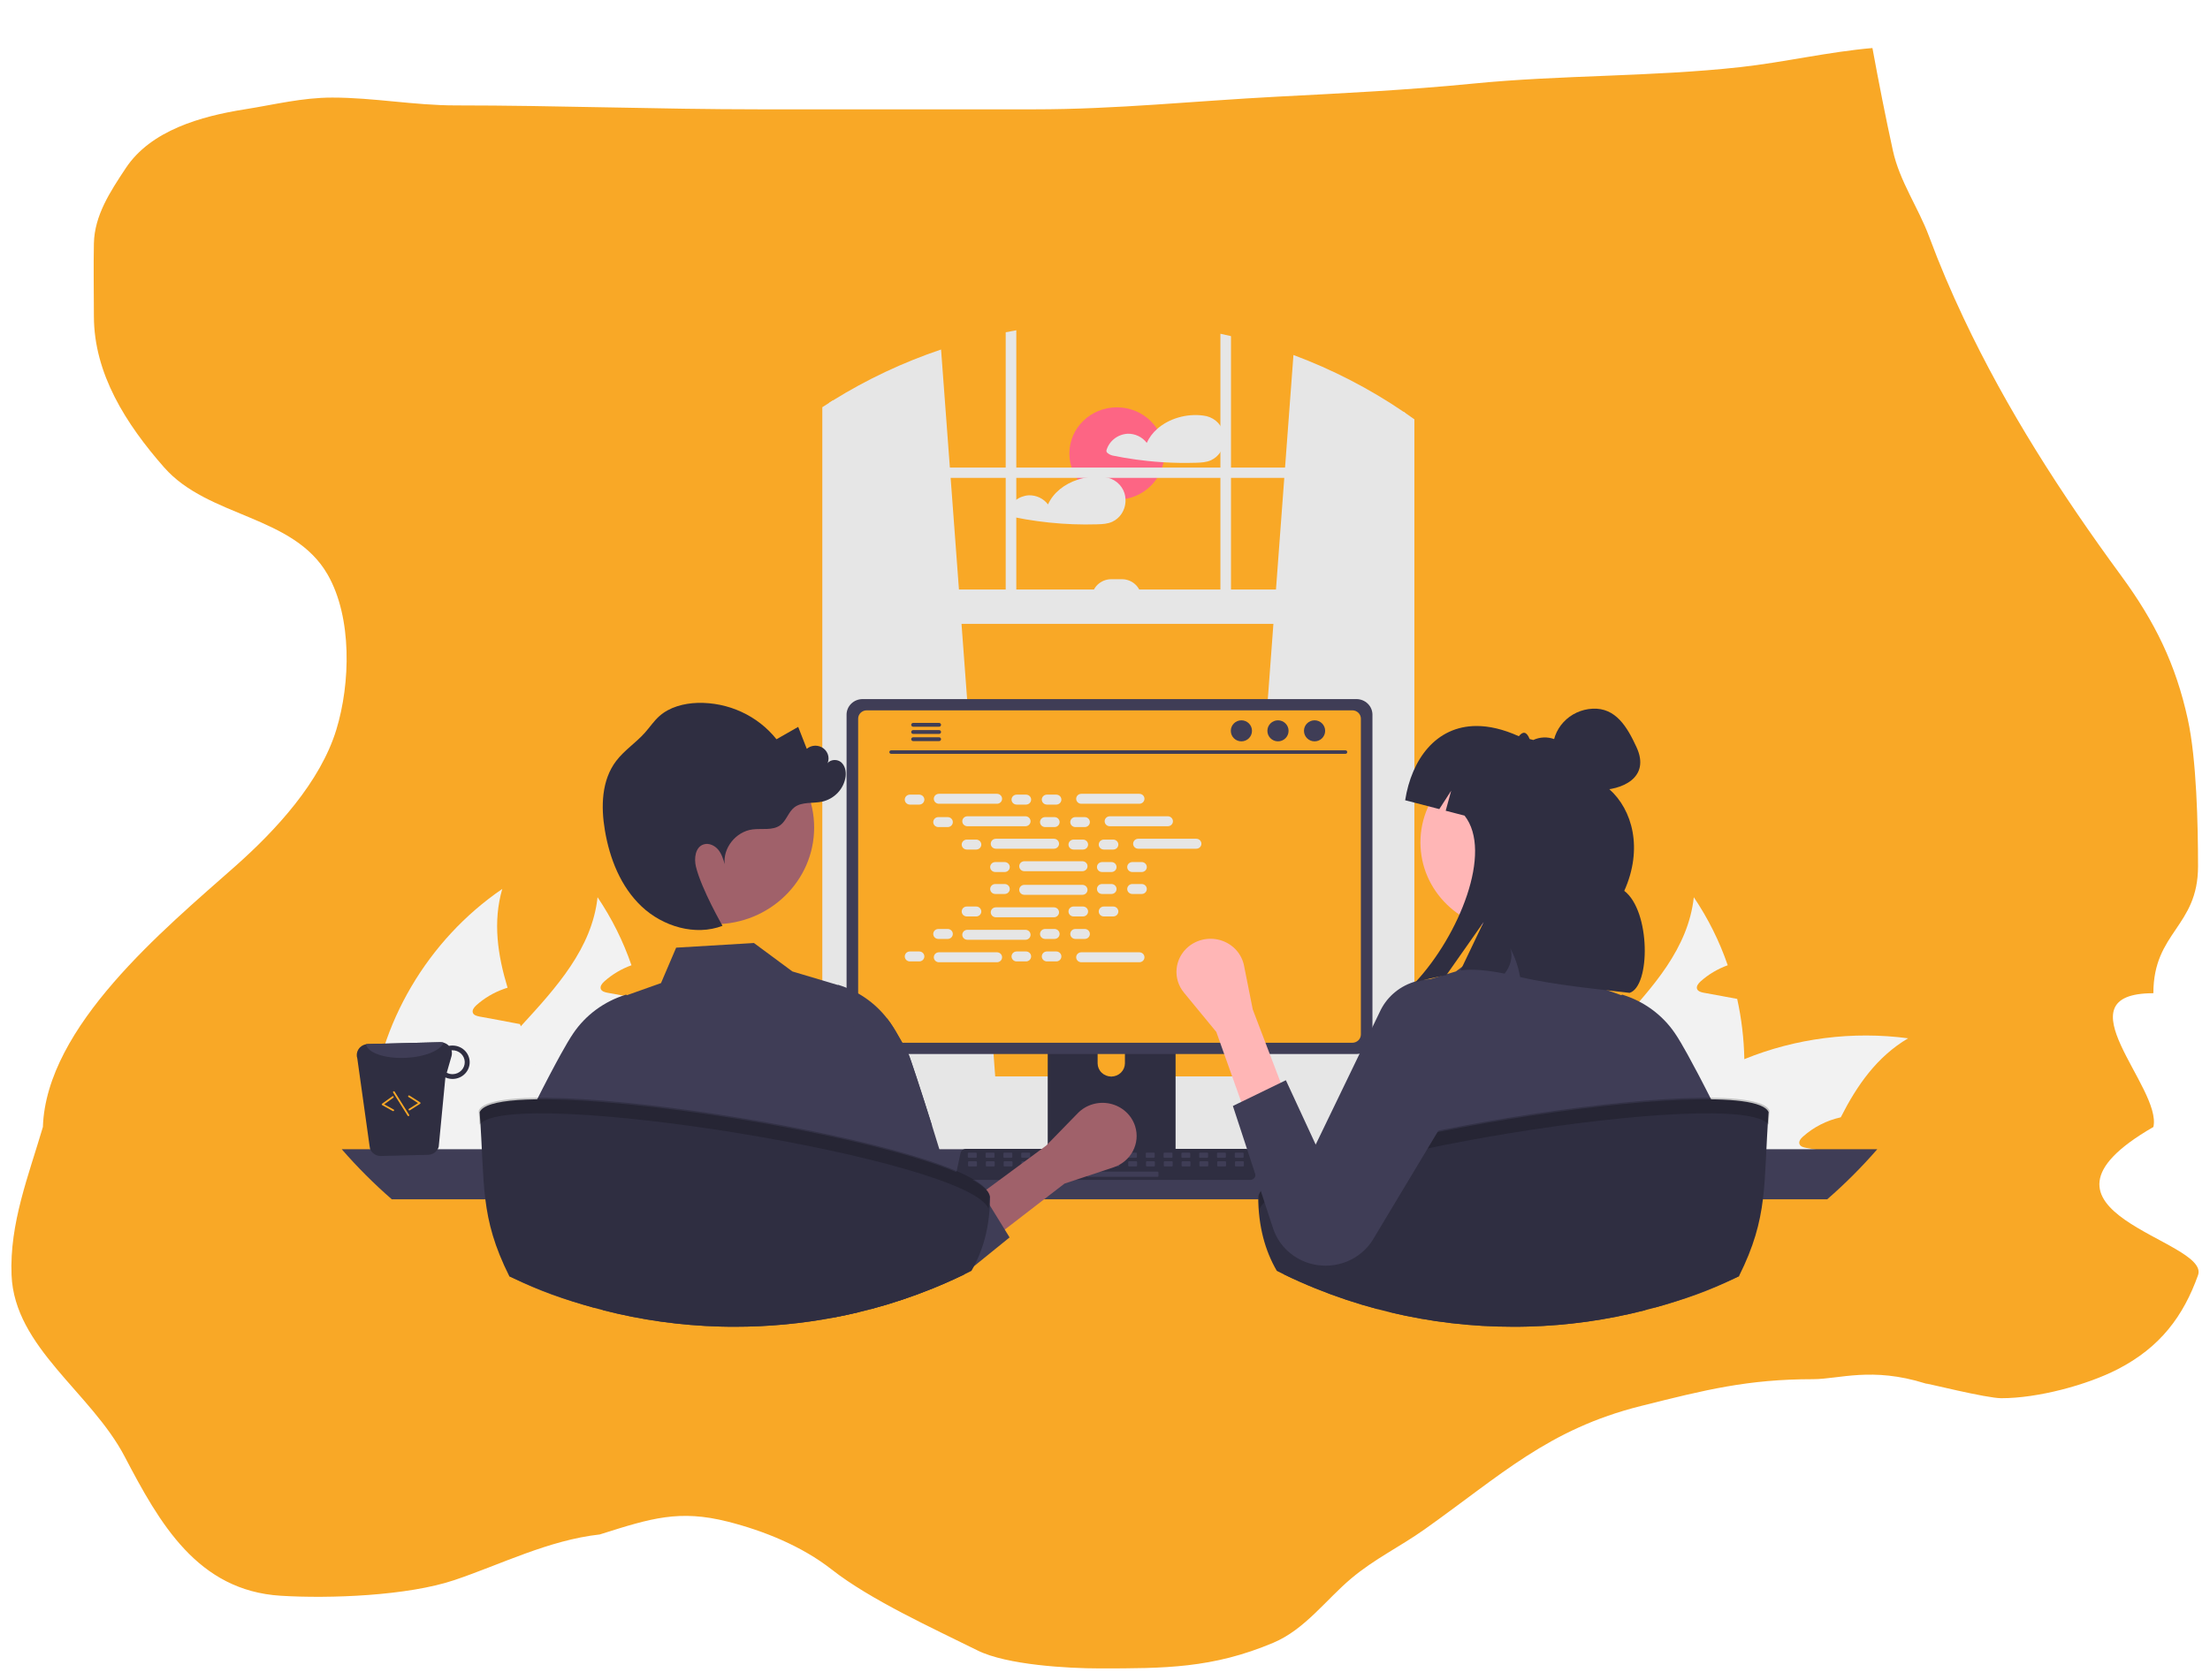 <svg viewBox="0 0 776 590" fill="none" xmlns="http://www.w3.org/2000/svg">
<g filter="url(#filter0_d_37_2)">
<path d="M657.468 12.872C659.688 24.923 662.04 36.952 664.663 48.924C667.03 59.73 673.576 68.864 677.385 79.119C681.078 89.063 684.98 98.201 689.547 107.862C704.618 139.745 723.631 169.357 744.755 198.141C756.742 214.475 763.984 229.357 768.198 248.594C771.307 262.785 771.799 285.826 771.799 300.27C771.799 321.59 756.118 323.307 756.118 344.851C722.615 344.851 759.292 378.108 756.118 391.837C704.034 421.862 776.278 431.356 771.799 443.881C766.678 458.2 758.57 469.207 743.597 476.91C732.746 482.492 715.508 487.097 702.749 487.097C697.439 487.097 676.08 481.703 676.052 481.906C676.566 482.068 677.086 482.237 677.611 482.414C676.525 482.094 676.047 481.937 676.052 481.906C657.171 475.975 645.743 480.413 636.608 480.413C613.71 480.413 598.759 484.164 576.527 489.743L576.103 489.849C543.626 497.998 527.072 514.116 500.159 533.193C491.512 539.322 482.712 543.467 474.475 550.392C465.587 557.865 458.188 568.315 447.093 572.992C425.744 581.991 408.955 582 386.088 582C375.068 582 353.536 580.802 343.256 575.695C327.588 567.911 305.616 557.918 292.033 547.258C281.585 539.059 268.196 533.652 255.577 530.456C238.508 526.132 228.571 529.272 211.164 534.771L210.596 534.951C192.572 536.961 175.933 545.464 159.57 550.973C143.108 556.515 115.767 557.545 98.565 556.478C69.327 554.664 56.022 530.991 43.772 507.584C31.985 485.062 5.099 469.258 4.057 443.881C3.311 425.703 10.057 408.851 15.058 391.837C16.253 356.432 57.548 322.443 82.578 300.27C96.954 287.533 112.473 270.689 118.103 252.263C123.04 236.103 123.708 212.94 115.062 197.835C103.043 176.837 73.188 177.89 57.614 160.149C44.207 144.877 32.97 127.226 32.97 107.021C32.97 98.516 32.792 89.992 32.97 81.489C33.176 71.651 38.715 63.283 44.064 55.202L44.172 55.039C52.941 41.79 70.615 36.818 85.938 34.4C96.368 32.753 106.053 30.272 116.662 30.272C131.248 30.272 145.411 33.023 160.029 33.023C195.617 33.023 231.157 34.4 266.765 34.4H363.259C391.97 34.4 419.684 31.451 448.231 29.966C471.191 28.771 494.199 27.641 517.041 25.379C548.394 22.274 579.763 23.028 611.135 19.57C626.279 17.9 642.032 14.201 657.468 12.872Z" fill="#F9A826"/>
</g>
<g clip-path="url(#clip0_37_2)">
<path d="M392.172 175.5C401.387 175.5 408.857 168.24 408.857 159.284C408.857 150.327 401.387 143.067 392.172 143.067C382.957 143.067 375.487 150.327 375.487 159.284C375.487 168.24 382.957 175.5 392.172 175.5Z" fill="#FD6584"/>
<path d="M429.514 151.605C429.044 150.105 428.132 148.772 426.892 147.77C425.652 146.767 424.137 146.139 422.534 145.962C422.497 145.959 422.459 145.959 422.422 145.962C422.377 145.949 422.331 145.939 422.285 145.932C416.698 145.228 410.487 146.94 406.306 150.669C404.754 152.032 403.513 153.695 402.663 155.553C401.888 154.524 400.867 153.694 399.688 153.135C398.508 152.576 397.207 152.305 395.896 152.346C394.204 152.454 392.589 153.067 391.269 154.101C389.95 155.135 388.99 156.539 388.522 158.122C388.47 158.315 388.485 158.519 388.562 158.704C388.64 158.889 388.777 159.045 388.953 159.148C389.456 159.566 390.053 159.861 390.696 160.01C392.077 160.296 393.471 160.557 394.864 160.794C397.589 161.256 400.328 161.63 403.082 161.918C404.9 162.106 406.723 162.256 408.549 162.367C412.324 162.598 416.117 162.652 419.897 162.537C421.772 162.476 423.572 162.416 425.284 161.614C426.532 161.018 427.598 160.115 428.377 158.996C429.111 157.92 429.593 156.7 429.789 155.423C429.986 154.146 429.892 152.843 429.514 151.605Z" fill="#E6E6E6"/>
<path d="M395.189 175.231C395.158 174.551 395.04 173.878 394.84 173.226C394.367 171.727 393.454 170.394 392.213 169.392C390.972 168.39 389.457 167.761 387.853 167.584C387.818 167.581 387.782 167.581 387.747 167.584C387.7 167.571 387.652 167.561 387.603 167.554C384.511 167.186 381.374 167.499 378.424 168.471C373.887 169.947 369.907 172.923 367.988 177.174C367.212 176.145 366.19 175.315 365.01 174.756C363.829 174.197 362.527 173.926 361.214 173.967C359.523 174.076 357.908 174.689 356.588 175.723C355.269 176.756 354.309 178.16 353.841 179.743C353.792 179.937 353.808 180.14 353.885 180.325C353.963 180.509 354.098 180.665 354.272 180.77C354.775 181.186 355.373 181.482 356.015 181.632C357.403 181.918 358.79 182.179 360.19 182.416C362.914 182.877 365.651 183.252 368.401 183.539C373.987 184.122 379.607 184.329 385.223 184.159C387.091 184.098 388.897 184.037 390.609 183.236C391.855 182.639 392.919 181.737 393.696 180.618C394.791 179.031 395.316 177.137 395.189 175.231Z" fill="#E6E6E6"/>
<path d="M612.493 372.006C612.733 383.063 611.163 394.087 607.842 404.665C607.726 405.049 607.587 405.433 607.447 405.818H538.988C539.966 401.134 541.52 396.581 543.615 392.257C549.312 380.504 558.614 370.446 567.799 360.457C580.449 346.692 592.797 333.041 594.751 315.141C599.765 322.57 603.767 330.601 606.657 339.03C603.119 340.304 599.872 342.239 597.099 344.726C596.332 345.427 595.518 346.444 595.913 347.416C596.285 348.229 597.308 348.5 598.215 348.681C600.401 349.088 602.587 349.495 604.773 349.879C606.494 350.218 608.238 350.535 609.982 350.851C611.515 357.808 612.356 364.892 612.493 372.006Z" fill="#F2F2F2"/>
<path d="M670 364.683C659.024 371.17 652.048 381.205 646.351 392.437C641.393 393.536 636.816 395.873 633.073 399.218C632.282 399.919 631.468 400.936 631.887 401.907C632.236 402.721 633.282 402.992 634.189 403.173C636.352 403.58 638.561 403.987 640.723 404.371C640.514 404.846 640.305 405.343 640.096 405.818H567.543C570.837 401.5 574.484 397.449 578.45 393.703C579.31 392.867 580.194 392.076 581.1 391.262C590.349 383.139 600.969 376.624 612.493 372.006C630.649 364.629 650.502 362.101 670 364.683Z" fill="#F2F2F2"/>
<path d="M579.635 405.818H515.036C514.683 400.79 514.714 395.743 515.129 390.72C517.71 359.688 535.081 330.126 561.288 312.225C557.94 323.82 559.66 335.346 563.148 346.918C562.66 347.077 562.172 347.212 561.73 347.393C558.192 348.667 554.945 350.602 552.173 353.088C551.405 353.789 550.591 354.806 550.987 355.778C551.335 356.592 552.382 356.863 553.289 357.044C555.475 357.451 557.661 357.857 559.823 358.242C561.567 358.581 563.311 358.897 565.055 359.236C565.869 359.372 566.683 359.53 567.497 359.688C567.613 359.959 567.683 360.208 567.799 360.457C571.892 371.418 576.357 382.47 578.449 393.703C578.967 396.522 579.325 399.367 579.519 402.224C579.589 403.422 579.635 404.62 579.635 405.818Z" fill="#F2F2F2"/>
<path d="M227.563 372.006C227.803 383.063 226.233 394.087 222.912 404.665C222.796 405.049 222.657 405.433 222.517 405.818H154.058C155.036 401.134 156.59 396.581 158.685 392.257C164.382 380.504 173.684 370.446 182.869 360.457C195.519 346.692 207.867 333.041 209.821 315.141C214.835 322.57 218.837 330.601 221.727 339.03C218.189 340.304 214.942 342.239 212.169 344.726C211.402 345.427 210.588 346.444 210.983 347.416C211.355 348.229 212.378 348.5 213.285 348.681C215.471 349.088 217.657 349.495 219.843 349.879C221.564 350.218 223.308 350.535 225.052 350.851C226.585 357.808 227.426 364.892 227.563 372.006Z" fill="#F2F2F2"/>
<path d="M285.07 364.683C274.094 371.17 267.118 381.205 261.421 392.437C256.463 393.536 251.886 395.873 248.143 399.218C247.352 399.919 246.538 400.936 246.957 401.907C247.306 402.721 248.352 402.992 249.259 403.173C251.422 403.58 253.631 403.987 255.793 404.371C255.584 404.846 255.375 405.343 255.166 405.818H182.614C185.907 401.5 189.554 397.449 193.52 393.703C194.38 392.867 195.264 392.076 196.171 391.262C205.419 383.139 216.039 376.624 227.563 372.006C245.719 364.629 265.572 362.101 285.07 364.683Z" fill="#F2F2F2"/>
<path d="M194.706 405.818H130.106C129.753 400.79 129.785 395.743 130.199 390.72C132.78 359.688 150.151 330.126 176.358 312.225C173.01 323.82 174.73 335.346 178.218 346.918C177.73 347.077 177.242 347.212 176.8 347.393C173.262 348.667 170.015 350.602 167.243 353.088C166.475 353.789 165.661 354.806 166.057 355.778C166.405 356.592 167.452 356.863 168.359 357.044C170.545 357.451 172.731 357.857 174.893 358.242C176.637 358.581 178.381 358.897 180.125 359.236C180.939 359.372 181.753 359.53 182.567 359.688C182.683 359.959 182.753 360.208 182.869 360.457C186.962 371.418 191.427 382.47 193.52 393.703C194.038 396.522 194.395 399.367 194.589 402.224C194.659 403.422 194.706 404.62 194.706 405.818Z" fill="#F2F2F2"/>
<path d="M435.199 379.457L492.92 384.437L493.538 384.492V145.11C493.332 144.971 493.126 144.831 492.92 144.691C480.89 136.513 467.877 129.795 454.17 124.685L451.221 164.224L450.952 167.844L448.034 207.054L447.134 219.116L435.305 378.06L435.199 379.457Z" fill="#E6E6E6"/>
<path d="M292.456 140.652C292.044 140.907 291.631 141.163 291.219 141.43V384.492L292.456 384.383L349.552 379.457L349.446 378.06L337.617 219.116L336.717 207.054L333.798 167.844L333.53 164.224L330.437 122.76C317.097 127.254 304.349 133.259 292.456 140.652Z" fill="#E6E6E6"/>
<path d="M291.219 141.43C290.388 141.952 289.557 142.487 288.738 143.027V387.808C288.738 393.924 292.469 399.05 297.455 400.356C298.27 400.571 299.111 400.679 299.955 400.678H485.421C486.263 400.679 487.102 400.571 487.914 400.356C489.768 399.856 491.448 398.878 492.776 397.526C495.309 394.895 496.693 391.411 496.638 387.808V147.285C495.613 146.55 494.582 145.821 493.538 145.11C493.332 144.971 493.126 144.831 492.92 144.691V387.808C492.921 388.596 492.825 389.381 492.632 390.146C491.751 393.76 488.845 396.408 485.421 396.408H299.955C295.818 396.408 292.456 392.552 292.456 387.808V140.652C292.044 140.907 291.631 141.163 291.219 141.43Z" fill="#E6E6E6"/>
<path d="M494.778 164.226H290.595V167.845H494.778V164.226Z" fill="#E6E6E6"/>
<path d="M432.243 118.059C431.006 117.761 429.769 117.482 428.519 117.221V215.496H432.243V118.059Z" fill="#E6E6E6"/>
<path d="M356.857 116C355.613 116.225 354.37 116.456 353.133 116.705V215.496H356.857V116Z" fill="#E6E6E6"/>
<path d="M250.564 394.343C250.563 396.42 250.972 398.478 251.77 400.405C252.076 401.152 252.442 401.875 252.863 402.567C253.408 403.469 254.04 404.32 254.75 405.106C256.32 406.844 258.254 408.237 260.422 409.191C262.59 410.146 264.943 410.639 267.323 410.639H511.847C516.292 410.639 520.555 408.922 523.698 405.868C526.841 402.813 528.607 398.67 528.607 394.349C528.607 390.029 526.841 385.886 523.698 382.831C520.555 379.776 516.292 378.06 511.847 378.06H267.323C262.881 378.064 258.621 379.781 255.479 382.834C252.338 385.886 250.57 390.025 250.564 394.343Z" fill="#E6E6E6"/>
<path d="M290.596 219.118L493.537 219.118V207.053L290.596 207.053V219.118Z" fill="#E6E6E6"/>
<path d="M400.755 210.07H383.378C383.378 208.31 384.097 206.622 385.377 205.378C386.658 204.133 388.394 203.434 390.205 203.434H393.928C394.825 203.434 395.713 203.606 396.541 203.939C397.369 204.273 398.122 204.762 398.756 205.378C399.389 205.994 399.892 206.725 400.235 207.53C400.578 208.335 400.755 209.198 400.755 210.07H400.755Z" fill="#E6E6E6"/>
<path d="M120 403.648C125.429 409.9 131.3 415.775 137.572 421.231H641.593C647.864 415.775 653.736 409.9 659.164 403.648H120Z" fill="#3F3D56"/>
<path d="M367.886 344.85V407.14H412.784V344.85C412.785 344.402 412.638 343.966 412.365 343.605C412.091 343.244 411.706 342.978 411.266 342.846C411.058 342.779 410.841 342.746 410.622 342.749H370.055C369.77 342.748 369.488 342.802 369.226 342.907C368.963 343.013 368.724 343.167 368.522 343.363C368.321 343.558 368.161 343.79 368.052 344.045C367.943 344.3 367.886 344.574 367.886 344.85ZM385.408 366.253C385.42 365.025 385.93 363.852 386.828 362.987C387.725 362.123 388.938 361.639 390.201 361.639C391.464 361.639 392.677 362.123 393.574 362.987C394.472 363.852 394.982 365.025 394.994 366.253V373.481C394.987 374.712 394.479 375.891 393.581 376.759C392.683 377.628 391.468 378.115 390.201 378.115C388.934 378.115 387.719 377.628 386.82 376.759C385.922 375.891 385.414 374.712 385.408 373.481V366.253Z" fill="#2F2E41"/>
<path d="M367.749 405.148V411.155C367.75 411.466 367.877 411.764 368.103 411.985C368.329 412.205 368.635 412.33 368.955 412.333H411.716C412.036 412.332 412.343 412.207 412.569 411.986C412.795 411.765 412.922 411.466 412.922 411.155V405.148H367.749Z" fill="#3F3D56"/>
<path d="M297.255 251.002V364.735C297.256 366.184 297.849 367.574 298.904 368.599C299.958 369.624 301.388 370.2 302.879 370.201H476.285C477.776 370.2 479.206 369.624 480.26 368.599C481.315 367.574 481.908 366.184 481.909 364.735V251.002C481.905 249.554 481.312 248.166 480.258 247.143C479.203 246.12 477.775 245.544 476.285 245.542H302.879C301.389 245.544 299.961 246.12 298.907 247.143C297.853 248.166 297.259 249.554 297.255 251.002Z" fill="#3F3D56"/>
<path d="M301.323 252.417V363.332C301.325 364.106 301.642 364.849 302.205 365.396C302.768 365.944 303.532 366.252 304.329 366.253H474.842C475.638 366.252 476.402 365.944 476.965 365.396C477.529 364.849 477.846 364.106 477.847 363.332V252.417C477.847 251.642 477.531 250.898 476.967 250.35C476.404 249.801 475.639 249.492 474.842 249.49H304.329C303.531 249.492 302.767 249.801 302.203 250.35C301.64 250.898 301.323 251.642 301.323 252.417Z" fill="#F9A826"/>
<path d="M336.092 413.748C336.266 413.96 336.486 414.13 336.737 414.247C336.988 414.364 337.263 414.424 337.542 414.422H438.986C439.263 414.422 439.537 414.362 439.788 414.245C440.038 414.129 440.258 413.96 440.433 413.751C440.608 413.542 440.733 413.297 440.798 413.035C440.863 412.773 440.867 412.5 440.811 412.236L439.236 404.966C439.171 404.669 439.03 404.394 438.827 404.163C438.624 403.933 438.365 403.756 438.073 403.648C437.862 403.567 437.638 403.526 437.411 403.526H339.11C338.884 403.526 338.659 403.567 338.448 403.648C338.156 403.756 337.897 403.933 337.694 404.163C337.491 404.393 337.351 404.669 337.286 404.966L335.711 412.236C335.655 412.5 335.66 412.772 335.726 413.034C335.792 413.295 335.917 413.539 336.092 413.748Z" fill="#2F2E41"/>
<path d="M433.871 406.658H436.385C436.554 406.658 436.69 406.525 436.69 406.361V405.132C436.69 404.969 436.554 404.836 436.385 404.836H433.871C433.703 404.836 433.566 404.969 433.566 405.132V406.361C433.566 406.525 433.703 406.658 433.871 406.658Z" fill="#3F3D56"/>
<path d="M427.622 406.658H430.137C430.305 406.658 430.442 406.525 430.442 406.361V405.132C430.442 404.969 430.305 404.836 430.137 404.836H427.622C427.454 404.836 427.317 404.969 427.317 405.132V406.361C427.317 406.525 427.454 406.658 427.622 406.658Z" fill="#3F3D56"/>
<path d="M421.373 406.658H423.888C424.056 406.658 424.193 406.525 424.193 406.361V405.132C424.193 404.969 424.056 404.836 423.888 404.836H421.373C421.205 404.836 421.068 404.969 421.068 405.132V406.361C421.068 406.525 421.205 406.658 421.373 406.658Z" fill="#3F3D56"/>
<path d="M415.124 406.658H417.639C417.807 406.658 417.944 406.525 417.944 406.361V405.132C417.944 404.969 417.807 404.836 417.639 404.836H415.124C414.956 404.836 414.819 404.969 414.819 405.132V406.361C414.819 406.525 414.956 406.658 415.124 406.658Z" fill="#3F3D56"/>
<path d="M408.876 406.658H411.39C411.558 406.658 411.695 406.525 411.695 406.361V405.132C411.695 404.969 411.558 404.836 411.39 404.836H408.876C408.707 404.836 408.571 404.969 408.571 405.132V406.361C408.571 406.525 408.707 406.658 408.876 406.658Z" fill="#3F3D56"/>
<path d="M402.627 406.658H405.141C405.31 406.658 405.446 406.525 405.446 406.361V405.132C405.446 404.969 405.31 404.836 405.141 404.836H402.627C402.458 404.836 402.322 404.969 402.322 405.132V406.361C402.322 406.525 402.458 406.658 402.627 406.658Z" fill="#3F3D56"/>
<path d="M396.378 406.658H398.892C399.061 406.658 399.197 406.525 399.197 406.361V405.132C399.197 404.969 399.061 404.836 398.892 404.836H396.378C396.209 404.836 396.073 404.969 396.073 405.132V406.361C396.073 406.525 396.209 406.658 396.378 406.658Z" fill="#3F3D56"/>
<path d="M390.129 406.658H392.643C392.812 406.658 392.948 406.525 392.948 406.361V405.132C392.948 404.969 392.812 404.836 392.643 404.836H390.129C389.961 404.836 389.824 404.969 389.824 405.132V406.361C389.824 406.525 389.961 406.658 390.129 406.658Z" fill="#3F3D56"/>
<path d="M383.88 406.658H386.395C386.563 406.658 386.7 406.525 386.7 406.361V405.132C386.7 404.969 386.563 404.836 386.395 404.836H383.88C383.712 404.836 383.575 404.969 383.575 405.132V406.361C383.575 406.525 383.712 406.658 383.88 406.658Z" fill="#3F3D56"/>
<path d="M377.631 406.658H380.146C380.314 406.658 380.451 406.525 380.451 406.361V405.132C380.451 404.969 380.314 404.836 380.146 404.836H377.631C377.463 404.836 377.326 404.969 377.326 405.132V406.361C377.326 406.525 377.463 406.658 377.631 406.658Z" fill="#3F3D56"/>
<path d="M371.383 406.658H373.897C374.065 406.658 374.202 406.525 374.202 406.361V405.132C374.202 404.969 374.065 404.836 373.897 404.836H371.383C371.214 404.836 371.077 404.969 371.077 405.132V406.361C371.077 406.525 371.214 406.658 371.383 406.658Z" fill="#3F3D56"/>
<path d="M365.133 406.658H367.648C367.816 406.658 367.953 406.525 367.953 406.361V405.132C367.953 404.969 367.816 404.836 367.648 404.836H365.133C364.965 404.836 364.828 404.969 364.828 405.132V406.361C364.828 406.525 364.965 406.658 365.133 406.658Z" fill="#3F3D56"/>
<path d="M358.885 406.658H361.399C361.568 406.658 361.704 406.525 361.704 406.361V405.132C361.704 404.969 361.568 404.836 361.399 404.836H358.885C358.716 404.836 358.58 404.969 358.58 405.132V406.361C358.58 406.525 358.716 406.658 358.885 406.658Z" fill="#3F3D56"/>
<path d="M352.636 406.658H355.15C355.319 406.658 355.455 406.525 355.455 406.361V405.132C355.455 404.969 355.319 404.836 355.15 404.836H352.636C352.467 404.836 352.331 404.969 352.331 405.132V406.361C352.331 406.525 352.467 406.658 352.636 406.658Z" fill="#3F3D56"/>
<path d="M346.387 406.658H348.901C349.07 406.658 349.206 406.525 349.206 406.361V405.132C349.206 404.969 349.07 404.836 348.901 404.836H346.387C346.218 404.836 346.082 404.969 346.082 405.132V406.361C346.082 406.525 346.218 406.658 346.387 406.658Z" fill="#3F3D56"/>
<path d="M340.138 406.658H342.652C342.821 406.658 342.958 406.525 342.958 406.361V405.132C342.958 404.969 342.821 404.836 342.652 404.836H340.138C339.97 404.836 339.833 404.969 339.833 405.132V406.361C339.833 406.525 339.97 406.658 340.138 406.658Z" fill="#3F3D56"/>
<path d="M433.945 409.695H436.459C436.628 409.695 436.764 409.562 436.764 409.398V408.169C436.764 408.005 436.628 407.873 436.459 407.873H433.945C433.777 407.873 433.64 408.005 433.64 408.169V409.398C433.64 409.562 433.777 409.695 433.945 409.695Z" fill="#3F3D56"/>
<path d="M427.696 409.695H430.211C430.379 409.695 430.516 409.562 430.516 409.398V408.169C430.516 408.005 430.379 407.873 430.211 407.873H427.696C427.528 407.873 427.391 408.005 427.391 408.169V409.398C427.391 409.562 427.528 409.695 427.696 409.695Z" fill="#3F3D56"/>
<path d="M421.447 409.695H423.962C424.13 409.695 424.267 409.562 424.267 409.398V408.169C424.267 408.005 424.13 407.873 423.962 407.873H421.447C421.279 407.873 421.142 408.005 421.142 408.169V409.398C421.142 409.562 421.279 409.695 421.447 409.695Z" fill="#3F3D56"/>
<path d="M415.198 409.695H417.713C417.881 409.695 418.018 409.562 418.018 409.398V408.169C418.018 408.005 417.881 407.873 417.713 407.873H415.198C415.03 407.873 414.893 408.005 414.893 408.169V409.398C414.893 409.562 415.03 409.695 415.198 409.695Z" fill="#3F3D56"/>
<path d="M408.949 409.695H411.464C411.632 409.695 411.769 409.562 411.769 409.398V408.169C411.769 408.005 411.632 407.873 411.464 407.873H408.949C408.781 407.873 408.644 408.005 408.644 408.169V409.398C408.644 409.562 408.781 409.695 408.949 409.695Z" fill="#3F3D56"/>
<path d="M402.701 409.695H405.215C405.383 409.695 405.52 409.562 405.52 409.398V408.169C405.52 408.005 405.383 407.873 405.215 407.873H402.701C402.532 407.873 402.396 408.005 402.396 408.169V409.398C402.396 409.562 402.532 409.695 402.701 409.695Z" fill="#3F3D56"/>
<path d="M396.452 409.695H398.966C399.135 409.695 399.271 409.562 399.271 409.398V408.169C399.271 408.005 399.135 407.873 398.966 407.873H396.452C396.283 407.873 396.147 408.005 396.147 408.169V409.398C396.147 409.562 396.283 409.695 396.452 409.695Z" fill="#3F3D56"/>
<path d="M390.203 409.695H392.717C392.886 409.695 393.022 409.562 393.022 409.398V408.169C393.022 408.005 392.886 407.873 392.717 407.873H390.203C390.035 407.873 389.898 408.005 389.898 408.169V409.398C389.898 409.562 390.035 409.695 390.203 409.695Z" fill="#3F3D56"/>
<path d="M383.954 409.695H386.468C386.637 409.695 386.773 409.562 386.773 409.398V408.169C386.773 408.005 386.637 407.873 386.468 407.873H383.954C383.786 407.873 383.649 408.005 383.649 408.169V409.398C383.649 409.562 383.786 409.695 383.954 409.695Z" fill="#3F3D56"/>
<path d="M377.705 409.695H380.22C380.388 409.695 380.525 409.562 380.525 409.398V408.169C380.525 408.005 380.388 407.873 380.22 407.873H377.705C377.537 407.873 377.4 408.005 377.4 408.169V409.398C377.4 409.562 377.537 409.695 377.705 409.695Z" fill="#3F3D56"/>
<path d="M371.456 409.695H373.971C374.139 409.695 374.276 409.562 374.276 409.398V408.169C374.276 408.005 374.139 407.873 373.971 407.873H371.456C371.288 407.873 371.151 408.005 371.151 408.169V409.398C371.151 409.562 371.288 409.695 371.456 409.695Z" fill="#3F3D56"/>
<path d="M365.207 409.695H367.722C367.89 409.695 368.027 409.562 368.027 409.398V408.169C368.027 408.005 367.89 407.873 367.722 407.873H365.207C365.039 407.873 364.902 408.005 364.902 408.169V409.398C364.902 409.562 365.039 409.695 365.207 409.695Z" fill="#3F3D56"/>
<path d="M358.959 409.695H361.473C361.641 409.695 361.778 409.562 361.778 409.398V408.169C361.778 408.005 361.641 407.873 361.473 407.873H358.959C358.79 407.873 358.654 408.005 358.654 408.169V409.398C358.654 409.562 358.79 409.695 358.959 409.695Z" fill="#3F3D56"/>
<path d="M352.71 409.695H355.224C355.392 409.695 355.529 409.562 355.529 409.398V408.169C355.529 408.005 355.392 407.873 355.224 407.873H352.71C352.541 407.873 352.405 408.005 352.405 408.169V409.398C352.405 409.562 352.541 409.695 352.71 409.695Z" fill="#3F3D56"/>
<path d="M346.461 409.695H348.975C349.144 409.695 349.28 409.562 349.28 409.398V408.169C349.28 408.005 349.144 407.873 348.975 407.873H346.461C346.292 407.873 346.156 408.005 346.156 408.169V409.398C346.156 409.562 346.292 409.695 346.461 409.695Z" fill="#3F3D56"/>
<path d="M340.212 409.695H342.726C342.895 409.695 343.031 409.562 343.031 409.398V408.169C343.031 408.005 342.895 407.873 342.726 407.873H340.212C340.044 407.873 339.907 408.005 339.907 408.169V409.398C339.907 409.562 340.044 409.695 340.212 409.695Z" fill="#3F3D56"/>
<path d="M382.079 413.339H406.465C406.633 413.339 406.77 413.206 406.77 413.042V411.813C406.77 411.649 406.633 411.517 406.465 411.517H382.079C381.911 411.517 381.774 411.649 381.774 411.813V413.042C381.774 413.206 381.911 413.339 382.079 413.339Z" fill="#3F3D56"/>
<path d="M312.897 264.769H472.445C472.611 264.765 472.769 264.699 472.885 264.584C473.001 264.468 473.066 264.313 473.066 264.152C473.066 263.991 473.001 263.836 472.885 263.721C472.769 263.606 472.611 263.539 472.445 263.536H312.897C312.731 263.539 312.574 263.606 312.458 263.721C312.342 263.836 312.277 263.991 312.277 264.152C312.277 264.313 312.342 264.468 312.458 264.584C312.574 264.699 312.731 264.765 312.897 264.769Z" fill="#3F3D56"/>
<path d="M461.585 260.387C463.638 260.387 465.303 258.733 465.303 256.692C465.303 254.652 463.638 252.998 461.585 252.998C459.531 252.998 457.866 254.652 457.866 256.692C457.866 258.733 459.531 260.387 461.585 260.387Z" fill="#3F3D56"/>
<path d="M448.74 260.387C450.793 260.387 452.458 258.733 452.458 256.692C452.458 254.652 450.793 252.998 448.74 252.998C446.686 252.998 445.021 254.652 445.021 256.692C445.021 258.733 446.686 260.387 448.74 260.387Z" fill="#3F3D56"/>
<path d="M435.894 260.387C437.948 260.387 439.613 258.733 439.613 256.692C439.613 254.652 437.948 252.998 435.894 252.998C433.841 252.998 432.176 254.652 432.176 256.692C432.176 258.733 433.841 260.387 435.894 260.387Z" fill="#3F3D56"/>
<path d="M319.951 254.586C319.951 254.673 319.968 254.759 320.002 254.84C320.036 254.921 320.086 254.995 320.149 255.057C320.213 255.119 320.288 255.168 320.371 255.202C320.454 255.236 320.542 255.253 320.632 255.254H329.756C329.936 255.25 330.108 255.177 330.234 255.052C330.36 254.926 330.43 254.758 330.43 254.583C330.43 254.407 330.36 254.239 330.234 254.113C330.108 253.988 329.936 253.915 329.756 253.911H320.632C320.45 253.914 320.276 253.986 320.149 254.112C320.021 254.238 319.95 254.409 319.951 254.586Z" fill="#3F3D56"/>
<path d="M319.951 257.106C319.951 257.193 319.968 257.28 320.002 257.361C320.036 257.442 320.086 257.515 320.149 257.577C320.213 257.639 320.288 257.689 320.371 257.722C320.454 257.756 320.542 257.774 320.632 257.774H329.756C329.936 257.77 330.108 257.698 330.234 257.572C330.36 257.447 330.431 257.278 330.431 257.103C330.431 256.928 330.36 256.759 330.234 256.634C330.108 256.508 329.936 256.436 329.756 256.432H320.632C320.45 256.434 320.276 256.506 320.149 256.632C320.021 256.759 319.95 256.929 319.951 257.106Z" fill="#3F3D56"/>
<path d="M319.951 259.62C319.95 259.798 320.021 259.968 320.149 260.094C320.276 260.22 320.45 260.292 320.632 260.295H329.756C329.936 260.291 330.108 260.218 330.234 260.093C330.36 259.967 330.43 259.799 330.43 259.624C330.43 259.448 330.36 259.28 330.234 259.154C330.108 259.029 329.936 258.956 329.756 258.952H320.632C320.542 258.953 320.454 258.97 320.371 259.004C320.288 259.038 320.213 259.087 320.149 259.149C320.086 259.211 320.036 259.285 320.002 259.366C319.968 259.447 319.951 259.533 319.951 259.62Z" fill="#3F3D56"/>
<path d="M322.771 279.1H319.493C318.499 279.1 317.693 279.883 317.693 280.849C317.693 281.815 318.499 282.599 319.493 282.599H322.771C323.765 282.599 324.57 281.815 324.57 280.849C324.57 279.883 323.765 279.1 322.771 279.1Z" fill="#E6E6E6"/>
<path d="M360.264 279.1H356.986C355.992 279.1 355.186 279.883 355.186 280.849C355.186 281.815 355.992 282.599 356.986 282.599H360.264C361.258 282.599 362.064 281.815 362.064 280.849C362.064 279.883 361.258 279.1 360.264 279.1Z" fill="#E6E6E6"/>
<path d="M370.887 279.1H367.609C366.615 279.1 365.809 279.883 365.809 280.849C365.809 281.815 366.615 282.599 367.609 282.599H370.887C371.881 282.599 372.687 281.815 372.687 280.849C372.687 279.883 371.881 279.1 370.887 279.1Z" fill="#E6E6E6"/>
<path d="M350.066 278.809H329.691C328.697 278.809 327.891 279.592 327.891 280.558C327.891 281.524 328.697 282.307 329.691 282.307H350.066C351.06 282.307 351.865 281.524 351.865 280.558C351.865 279.592 351.06 278.809 350.066 278.809Z" fill="#E6E6E6"/>
<path d="M400.056 278.809H379.681C378.688 278.809 377.882 279.592 377.882 280.558C377.882 281.524 378.688 282.307 379.681 282.307H400.056C401.05 282.307 401.856 281.524 401.856 280.558C401.856 279.592 401.05 278.809 400.056 278.809Z" fill="#E6E6E6"/>
<path d="M332.769 286.996H329.491C328.497 286.996 327.691 287.779 327.691 288.745C327.691 289.711 328.497 290.494 329.491 290.494H332.769C333.763 290.494 334.568 289.711 334.568 288.745C334.568 287.779 333.763 286.996 332.769 286.996Z" fill="#E6E6E6"/>
<path d="M370.262 286.996H366.984C365.99 286.996 365.184 287.779 365.184 288.745C365.184 289.711 365.99 290.494 366.984 290.494H370.262C371.256 290.494 372.062 289.711 372.062 288.745C372.062 287.779 371.256 286.996 370.262 286.996Z" fill="#E6E6E6"/>
<path d="M380.885 286.996H377.607C376.613 286.996 375.807 287.779 375.807 288.745C375.807 289.711 376.613 290.494 377.607 290.494H380.885C381.879 290.494 382.685 289.711 382.685 288.745C382.685 287.779 381.879 286.996 380.885 286.996Z" fill="#E6E6E6"/>
<path d="M360.064 286.704H339.689C338.695 286.704 337.889 287.487 337.889 288.453C337.889 289.419 338.695 290.203 339.689 290.203H360.064C361.058 290.203 361.863 289.419 361.863 288.453C361.863 287.487 361.058 286.704 360.064 286.704Z" fill="#E6E6E6"/>
<path d="M410.055 286.704H389.68C388.686 286.704 387.88 287.487 387.88 288.453C387.88 289.419 388.686 290.203 389.68 290.203H410.055C411.049 290.203 411.854 289.419 411.854 288.453C411.854 287.487 411.049 286.704 410.055 286.704Z" fill="#E6E6E6"/>
<path d="M342.767 294.891H339.489C338.495 294.891 337.689 295.675 337.689 296.641C337.689 297.607 338.495 298.39 339.489 298.39H342.767C343.761 298.39 344.567 297.607 344.567 296.641C344.567 295.675 343.761 294.891 342.767 294.891Z" fill="#E6E6E6"/>
<path d="M380.26 294.891H376.982C375.988 294.891 375.182 295.675 375.182 296.641C375.182 297.607 375.988 298.39 376.982 298.39H380.26C381.254 298.39 382.06 297.607 382.06 296.641C382.06 295.675 381.254 294.891 380.26 294.891Z" fill="#E6E6E6"/>
<path d="M390.883 294.891H387.605C386.611 294.891 385.805 295.675 385.805 296.641C385.805 297.607 386.611 298.39 387.605 298.39H390.883C391.877 298.39 392.683 297.607 392.683 296.641C392.683 295.675 391.877 294.891 390.883 294.891Z" fill="#E6E6E6"/>
<path d="M370.062 294.6H349.687C348.693 294.6 347.887 295.383 347.887 296.349C347.887 297.315 348.693 298.098 349.687 298.098H370.062C371.056 298.098 371.862 297.315 371.862 296.349C371.862 295.383 371.056 294.6 370.062 294.6Z" fill="#E6E6E6"/>
<path d="M420.053 294.6H399.678C398.684 294.6 397.878 295.383 397.878 296.349C397.878 297.315 398.684 298.098 399.678 298.098H420.053C421.047 298.098 421.852 297.315 421.852 296.349C421.852 295.383 421.047 294.6 420.053 294.6Z" fill="#E6E6E6"/>
<path d="M352.765 302.787H349.487C348.493 302.787 347.687 303.57 347.687 304.536C347.687 305.502 348.493 306.285 349.487 306.285H352.765C353.759 306.285 354.565 305.502 354.565 304.536C354.565 303.57 353.759 302.787 352.765 302.787Z" fill="#E6E6E6"/>
<path d="M390.258 302.787H386.98C385.986 302.787 385.18 303.57 385.18 304.536C385.18 305.502 385.986 306.285 386.98 306.285H390.258C391.252 306.285 392.058 305.502 392.058 304.536C392.058 303.57 391.252 302.787 390.258 302.787Z" fill="#E6E6E6"/>
<path d="M400.881 302.787H397.603C396.609 302.787 395.803 303.57 395.803 304.536C395.803 305.502 396.609 306.285 397.603 306.285H400.881C401.875 306.285 402.681 305.502 402.681 304.536C402.681 303.57 401.875 302.787 400.881 302.787Z" fill="#E6E6E6"/>
<path d="M380.06 302.495H359.685C358.691 302.495 357.885 303.278 357.885 304.245C357.885 305.211 358.691 305.994 359.685 305.994H380.06C381.054 305.994 381.86 305.211 381.86 304.245C381.86 303.278 381.054 302.495 380.06 302.495Z" fill="#E6E6E6"/>
<path d="M360.264 334.183H356.986C355.992 334.183 355.186 334.966 355.186 335.932C355.186 336.898 355.992 337.681 356.986 337.681H360.264C361.258 337.681 362.064 336.898 362.064 335.932C362.064 334.966 361.258 334.183 360.264 334.183Z" fill="#E6E6E6"/>
<path d="M370.887 334.183H367.609C366.615 334.183 365.809 334.966 365.809 335.932C365.809 336.898 366.615 337.681 367.609 337.681H370.887C371.881 337.681 372.687 336.898 372.687 335.932C372.687 334.966 371.881 334.183 370.887 334.183Z" fill="#E6E6E6"/>
<path d="M400.056 334.475H379.681C378.688 334.475 377.882 335.258 377.882 336.224C377.882 337.19 378.688 337.973 379.681 337.973H400.056C401.05 337.973 401.856 337.19 401.856 336.224C401.856 335.258 401.05 334.475 400.056 334.475Z" fill="#E6E6E6"/>
<path d="M322.771 334.183H319.493C318.499 334.183 317.693 334.966 317.693 335.932C317.693 336.898 318.499 337.681 319.493 337.681H322.771C323.765 337.681 324.57 336.898 324.57 335.932C324.57 334.966 323.765 334.183 322.771 334.183Z" fill="#E6E6E6"/>
<path d="M350.066 334.475H329.691C328.697 334.475 327.891 335.258 327.891 336.224C327.891 337.19 328.697 337.973 329.691 337.973H350.066C351.06 337.973 351.865 337.19 351.865 336.224C351.865 335.258 351.06 334.475 350.066 334.475Z" fill="#E6E6E6"/>
<path d="M332.769 326.288H329.491C328.497 326.288 327.691 327.071 327.691 328.037C327.691 329.003 328.497 329.786 329.491 329.786H332.769C333.763 329.786 334.568 329.003 334.568 328.037C334.568 327.071 333.763 326.288 332.769 326.288Z" fill="#E6E6E6"/>
<path d="M370.262 326.288H366.984C365.99 326.288 365.184 327.071 365.184 328.037C365.184 329.003 365.99 329.786 366.984 329.786H370.262C371.256 329.786 372.062 329.003 372.062 328.037C372.062 327.071 371.256 326.288 370.262 326.288Z" fill="#E6E6E6"/>
<path d="M380.885 326.288H377.607C376.613 326.288 375.807 327.071 375.807 328.037C375.807 329.003 376.613 329.786 377.607 329.786H380.885C381.879 329.786 382.685 329.003 382.685 328.037C382.685 327.071 381.879 326.288 380.885 326.288Z" fill="#E6E6E6"/>
<path d="M360.064 326.579H339.689C338.695 326.579 337.889 327.362 337.889 328.328C337.889 329.294 338.695 330.078 339.689 330.078H360.064C361.058 330.078 361.863 329.294 361.863 328.328C361.863 327.362 361.058 326.579 360.064 326.579Z" fill="#E6E6E6"/>
<path d="M342.767 318.392H339.489C338.495 318.392 337.689 319.175 337.689 320.141C337.689 321.107 338.495 321.89 339.489 321.89H342.767C343.761 321.89 344.567 321.107 344.567 320.141C344.567 319.175 343.761 318.392 342.767 318.392Z" fill="#E6E6E6"/>
<path d="M380.26 318.392H376.982C375.988 318.392 375.182 319.175 375.182 320.141C375.182 321.107 375.988 321.89 376.982 321.89H380.26C381.254 321.89 382.06 321.107 382.06 320.141C382.06 319.175 381.254 318.392 380.26 318.392Z" fill="#E6E6E6"/>
<path d="M390.883 318.392H387.605C386.611 318.392 385.805 319.175 385.805 320.141C385.805 321.107 386.611 321.89 387.605 321.89H390.883C391.877 321.89 392.683 321.107 392.683 320.141C392.683 319.175 391.877 318.392 390.883 318.392Z" fill="#E6E6E6"/>
<path d="M370.062 318.684H349.687C348.693 318.684 347.887 319.467 347.887 320.433C347.887 321.399 348.693 322.182 349.687 322.182H370.062C371.056 322.182 371.862 321.399 371.862 320.433C371.862 319.467 371.056 318.684 370.062 318.684Z" fill="#E6E6E6"/>
<path d="M352.765 310.496H349.487C348.493 310.496 347.687 311.28 347.687 312.246C347.687 313.212 348.493 313.995 349.487 313.995H352.765C353.759 313.995 354.565 313.212 354.565 312.246C354.565 311.28 353.759 310.496 352.765 310.496Z" fill="#E6E6E6"/>
<path d="M390.258 310.496H386.98C385.986 310.496 385.18 311.28 385.18 312.246C385.18 313.212 385.986 313.995 386.98 313.995H390.258C391.252 313.995 392.058 313.212 392.058 312.246C392.058 311.28 391.252 310.496 390.258 310.496Z" fill="#E6E6E6"/>
<path d="M400.881 310.496H397.603C396.609 310.496 395.803 311.28 395.803 312.246C395.803 313.212 396.609 313.995 397.603 313.995H400.881C401.875 313.995 402.681 313.212 402.681 312.246C402.681 311.28 401.875 310.496 400.881 310.496Z" fill="#E6E6E6"/>
<path d="M380.06 310.788H359.685C358.691 310.788 357.885 311.571 357.885 312.537C357.885 313.503 358.691 314.286 359.685 314.286H380.06C381.054 314.286 381.86 313.503 381.86 312.537C381.86 311.571 381.054 310.788 380.06 310.788Z" fill="#E6E6E6"/>
<path d="M338.655 447.585C338.518 447.652 338.38 447.719 338.243 447.779C337.374 448.199 336.499 448.611 335.618 449.018C332.981 450.239 330.311 451.399 327.607 452.499C320.493 455.391 313.194 457.831 305.755 459.805C304.505 452.231 303.293 434.369 302.131 421.232C301.912 418.76 301.693 416.458 301.474 414.424C301.267 411.753 300.872 409.098 300.293 406.48C300.237 406.274 300.155 406.077 300.05 405.89C300.168 406.941 300.293 410.075 300.412 414.424C300.475 416.458 300.531 418.76 300.593 421.232C300.887 433.877 301.193 451.083 301.499 460.88C300.631 461.087 299.756 461.293 298.881 461.487C298.331 461.615 297.775 461.736 297.219 461.852C296.544 461.998 295.869 462.143 295.194 462.277C294.488 462.423 293.782 462.562 293.076 462.696C281.537 464.899 269.804 466.006 258.045 466C257.264 466 256.489 465.994 255.708 465.988C255.47 465.988 255.233 465.982 254.989 465.976C254.302 465.964 253.589 465.951 252.865 465.933C238.968 465.56 225.162 463.626 211.722 460.169L212.266 421.232L212.359 414.424L212.397 411.842C212.087 412.673 211.902 413.542 211.847 414.424C211.628 416.082 211.403 418.432 211.178 421.232C210.322 432.019 209.441 449.419 208.529 459.319C197.725 456.331 189.826 453.604 179.953 448.806C179.572 448.624 179.184 448.435 178.803 448.247C178.872 447.779 178.947 447.312 179.015 446.832C180.134 439.276 178.815 429.443 180.053 421.232C180.996 414.897 181.971 408.812 182.952 403.649C184.14 397.436 185.345 392.553 186.539 390.178C187.914 387.439 189.289 384.742 190.62 382.161C191.195 381.05 191.759 379.958 192.313 378.887C192.613 378.31 192.913 377.74 193.207 377.181C194.544 374.636 195.806 372.286 196.962 370.202C197.775 368.739 198.524 367.415 199.212 366.255C200.018 364.888 200.73 363.758 201.318 362.902C205.656 356.51 212.112 351.751 219.614 349.413L219.802 349.364L219.983 349.437L220.189 349.528L232.1 345.295L237.417 332.85L264.731 331.216L269.143 334.478L271.399 336.148L273.804 337.928L278.229 341.201L279.485 341.578L281.353 342.137L294.132 345.951L294.263 345.896L294.451 345.945C301.278 348.069 307.254 352.209 311.548 357.788C311.972 358.323 312.366 358.875 312.747 359.434C313.785 360.928 315.184 363.291 316.834 366.255C317.515 367.475 318.234 368.799 318.99 370.202C319.446 371.047 323.383 382.987 327.213 395.183C330.794 406.601 334.281 418.244 334.737 421.232C334.818 421.785 334.906 422.343 334.987 422.896C335.506 426.352 336.018 429.832 336.512 433.227C337.243 438.262 337.955 443.121 338.636 447.464C338.643 447.506 338.649 447.543 338.655 447.585Z" fill="#3F3D56"/>
<path opacity="0.2" d="M309.709 403.621L304.399 383.705L299.711 400.891L309.709 403.621Z" fill="black"/>
<path d="M129.892 403.39C130.167 404.169 130.689 404.844 131.383 405.316C132.078 405.789 132.908 406.035 133.755 406.021L150.31 405.607C151.163 405.59 151.989 405.306 152.662 404.796C153.336 404.287 153.822 403.579 154.047 402.778L156.39 378.431C157.221 378.797 158.126 378.978 159.038 378.96C160.639 378.921 162.158 378.265 163.261 377.138C164.365 376.01 164.962 374.503 164.922 372.947C164.882 371.391 164.207 369.914 163.047 368.842C161.887 367.77 160.336 367.189 158.735 367.228C158.37 367.227 158.007 367.264 157.65 367.338C157.262 366.93 156.791 366.606 156.266 366.386C155.742 366.166 155.176 366.055 154.604 366.06L129.14 366.7C128.929 366.707 128.718 366.732 128.512 366.775C127.953 366.877 127.424 367.093 126.958 367.41C126.493 367.726 126.103 368.136 125.815 368.612C125.526 369.088 125.346 369.618 125.286 370.167C125.226 370.716 125.287 371.271 125.467 371.795L129.892 403.39ZM156.87 376.778L158.537 370.976C158.727 370.306 158.731 369.599 158.55 368.927C158.631 368.926 158.702 368.889 158.783 368.889C159.926 368.866 161.032 369.284 161.858 370.053C162.684 370.821 163.163 371.876 163.189 372.987C163.216 374.098 162.789 375.174 162 375.978C161.212 376.783 160.128 377.252 158.985 377.281C158.246 377.303 157.515 377.129 156.87 376.778Z" fill="#2F2E41"/>
<path d="M128.512 366.775C129.054 369.79 135.154 371.91 142.488 371.541C149.232 371.239 154.747 368.938 155.757 366.21C155.383 366.102 154.994 366.052 154.604 366.06L129.14 366.7C128.929 366.707 128.718 366.732 128.512 366.775Z" fill="#3F3D56"/>
<path d="M143.832 390.011C143.865 390.003 143.897 389.989 143.926 389.971L147.521 387.684C147.565 387.656 147.6 387.619 147.625 387.574C147.65 387.53 147.663 387.48 147.663 387.43C147.663 387.38 147.65 387.33 147.625 387.286C147.6 387.241 147.565 387.204 147.521 387.176L143.785 384.797C143.75 384.775 143.712 384.76 143.672 384.752C143.631 384.745 143.59 384.745 143.549 384.753C143.509 384.761 143.471 384.777 143.437 384.799C143.403 384.822 143.374 384.851 143.351 384.884C143.329 384.917 143.313 384.955 143.305 384.994C143.298 385.033 143.298 385.074 143.307 385.113C143.315 385.152 143.332 385.189 143.355 385.222C143.378 385.255 143.408 385.283 143.442 385.305L146.78 387.43L143.584 389.463C143.522 389.502 143.477 389.562 143.456 389.63C143.435 389.699 143.439 389.773 143.469 389.839C143.499 389.905 143.551 389.958 143.618 389.99C143.684 390.021 143.76 390.029 143.832 390.011H143.832Z" fill="#F9A826"/>
<path d="M138.154 390.266C138.214 390.251 138.268 390.219 138.31 390.174C138.351 390.129 138.378 390.073 138.387 390.013C138.395 389.953 138.385 389.892 138.357 389.838C138.33 389.783 138.286 389.738 138.232 389.708L134.919 387.862L138.122 385.549C138.154 385.525 138.182 385.496 138.203 385.461C138.224 385.427 138.238 385.389 138.244 385.35C138.25 385.31 138.248 385.27 138.238 385.232C138.228 385.193 138.21 385.157 138.186 385.125C138.162 385.093 138.131 385.066 138.096 385.045C138.06 385.025 138.021 385.011 137.981 385.005C137.94 385 137.899 385.002 137.859 385.011C137.819 385.021 137.782 385.038 137.749 385.062L134.163 387.651C134.121 387.681 134.088 387.721 134.066 387.766C134.044 387.812 134.034 387.862 134.037 387.913C134.04 387.963 134.056 388.012 134.084 388.054C134.111 388.097 134.149 388.133 134.194 388.158L137.921 390.235C137.992 390.274 138.075 390.285 138.154 390.266Z" fill="#F9A826"/>
<path d="M143.474 392.016C143.505 392.008 143.533 391.996 143.56 391.981C143.595 391.96 143.626 391.933 143.65 391.9C143.674 391.868 143.692 391.832 143.701 391.793C143.711 391.754 143.713 391.714 143.706 391.675C143.7 391.635 143.686 391.597 143.665 391.563L138.568 383.42C138.525 383.351 138.456 383.302 138.375 383.283C138.295 383.265 138.21 383.278 138.139 383.319C138.069 383.361 138.018 383.428 137.998 383.506C137.979 383.585 137.992 383.667 138.034 383.736L143.131 391.879C143.165 391.935 143.218 391.978 143.279 392.002C143.341 392.027 143.41 392.032 143.474 392.016Z" fill="#F9A826"/>
<path d="M610.629 448.246C610.248 448.434 609.86 448.622 609.479 448.804C599.606 453.603 591.707 456.33 580.903 459.318C579.991 449.418 579.109 432.017 578.253 421.231C578.028 418.431 577.804 416.08 577.585 414.422C577.53 413.541 577.344 412.671 577.035 411.841L577.072 414.422L577.166 421.231L577.71 460.168C564.27 463.624 550.464 465.558 536.567 465.932C535.842 465.95 535.13 465.962 534.443 465.974C534.199 465.98 533.961 465.986 533.724 465.986C532.943 465.993 532.168 465.999 531.387 465.999C516.742 466.009 502.15 464.29 487.932 460.879C488.239 451.082 488.545 433.876 488.838 421.231C488.901 418.759 488.957 416.457 489.02 414.422C489.138 410.074 489.263 406.94 489.382 405.889C489.277 406.075 489.195 406.273 489.138 406.478C488.56 409.097 488.165 411.751 487.957 414.422C487.739 416.457 487.52 418.759 487.301 421.231C486.139 434.368 484.927 452.23 483.677 459.804C476.238 457.83 468.939 455.389 461.825 452.497C458.075 450.979 454.393 449.341 450.777 447.584C451.464 443.211 452.183 438.309 452.92 433.226C453.495 429.284 454.088 425.233 454.695 421.231C455.632 415.048 487.476 348.282 494.981 345.943L495.169 345.895L495.3 345.949L508.079 342.135L509.947 341.577L511.203 341.2L515.627 337.926L518.033 336.147L520.289 334.477L524.701 331.215L552.014 332.849L557.332 345.294L569.243 349.527L569.449 349.436L569.63 349.363L569.817 349.411C577.32 351.749 583.775 356.509 588.114 362.901C588.701 363.757 589.414 364.887 590.22 366.253C590.907 367.413 591.657 368.737 592.47 370.201C593.626 372.284 594.888 374.635 596.225 377.179C596.519 377.738 596.819 378.309 597.119 378.886C597.675 379.955 598.239 381.046 598.812 382.16C600.143 384.741 601.518 387.438 602.893 390.177C604.086 392.552 605.292 397.435 606.479 403.648C607.461 408.81 608.435 414.896 609.379 421.231C610.616 429.442 609.298 439.275 610.416 446.831C610.485 447.31 610.56 447.778 610.629 448.246Z" fill="#3F3D56"/>
<path d="M530.522 326.748C548.066 326.748 562.289 312.924 562.289 295.872C562.289 278.82 548.066 264.997 530.522 264.997C512.977 264.997 498.755 278.82 498.755 295.872C498.755 312.924 512.977 326.748 530.522 326.748Z" fill="#FFB6B6"/>
<path opacity="0.2" d="M479.721 403.621L485.031 383.705L489.72 400.891L479.721 403.621Z" fill="black"/>
<path d="M621.015 390.644C619.115 416.08 621.083 427.28 610.598 448.252C601.057 452.79 591.12 456.494 580.903 459.318C579.841 459.609 578.776 459.893 577.71 460.168C564.27 463.624 550.464 465.558 536.567 465.932C535.843 465.95 535.13 465.962 534.443 465.974C534.199 465.98 533.962 465.986 533.724 465.986C532.943 465.993 532.168 465.999 531.387 465.999C516.742 466.009 502.15 464.29 487.933 460.879C486.508 460.539 485.089 460.18 483.677 459.804C476.238 457.83 468.939 455.389 461.825 452.497C458.075 450.979 454.393 449.341 450.777 447.584C449.958 447.183 449.14 446.782 448.333 446.369C444.19 439.287 441.835 430.675 441.785 420.326C444.653 402.494 614.678 375.266 621.015 390.644Z" fill="#2F2E41"/>
<path opacity="0.2" d="M621.01 395.001C621.107 393.426 621.215 391.799 621.342 390.105C615.005 374.727 444.98 401.955 442.112 419.787C442.12 421.422 442.192 423.008 442.313 424.557C449.259 406.957 610.785 381.079 621.01 395.001Z" fill="black"/>
<path d="M437.556 391.844L451.512 385.062L439.882 354.542L436.817 339.151C436.419 337.151 435.488 335.288 434.117 333.748C432.746 332.207 430.983 331.044 429.004 330.373C427.025 329.703 424.9 329.549 422.841 329.926C420.782 330.304 418.861 331.201 417.269 332.526C414.912 334.49 413.431 337.268 413.141 340.273C412.85 343.278 413.772 346.275 415.712 348.632L427.089 362.455L437.556 391.844Z" fill="#FFB6B6"/>
<path d="M451.512 379.41L432.904 388.453L447.026 431.459C448.04 434.547 449.858 437.328 452.303 439.533C454.749 441.737 457.738 443.29 460.983 444.041C464.984 444.967 469.184 444.63 472.975 443.08C476.765 441.53 479.949 438.846 482.065 435.419L519.511 373.035C522.165 368.736 522.984 363.6 521.794 358.722C520.603 353.844 517.498 349.612 513.14 346.93C510.797 345.487 508.167 344.541 505.422 344.151C502.677 343.762 499.879 343.938 497.208 344.67C494.538 345.401 492.057 346.671 489.925 348.396C487.793 350.121 486.059 352.263 484.835 354.683L461.979 402.018L451.512 379.41Z" fill="#3F3D56"/>
<path d="M250.918 324.617C270.222 324.617 285.871 309.407 285.871 290.645C285.871 271.883 270.222 256.673 250.918 256.673C231.614 256.673 215.965 271.883 215.965 290.645C215.965 309.407 231.614 324.617 250.918 324.617Z" fill="#A0616A"/>
<path d="M216.385 267.234C219.227 263.511 223.312 260.864 226.436 257.362C228.151 255.44 229.574 253.262 231.501 251.542C235.082 248.345 240.09 247.036 244.949 246.873C250.274 246.74 255.557 247.827 260.37 250.047C265.182 252.267 269.389 255.557 272.651 259.65C275.191 258.203 277.731 256.756 280.271 255.308C281.274 257.875 282.277 260.442 283.281 263.009C284.104 262.314 285.155 261.924 286.246 261.909C287.337 261.894 288.398 262.255 289.241 262.928C290.085 263.601 290.655 264.542 290.853 265.585C291.05 266.628 290.861 267.706 290.319 268.626C290.924 266.811 293.693 266.426 295.22 267.625C296.747 268.824 297.156 270.958 296.907 272.851C296.594 274.927 295.65 276.865 294.195 278.415C292.74 279.966 290.841 281.058 288.743 281.551C285.428 282.269 281.571 281.515 278.918 283.575C276.791 285.227 276.149 288.235 273.979 289.832C271.304 291.8 267.524 290.89 264.199 291.325C258.383 292.086 253.777 297.868 254.476 303.531C253.95 301.744 253.397 299.905 252.203 298.454C251.008 297.002 248.996 296.02 247.164 296.554C244.136 297.436 243.641 301.448 244.375 304.436C246.321 312.362 253.698 325.174 253.698 325.174C244.12 328.846 232.709 325.374 225.318 318.405C217.928 311.437 214.079 301.57 212.403 291.697C210.981 283.324 211.183 274.05 216.385 267.234Z" fill="#2F2E41"/>
<path d="M570.332 312.893C576.982 298.074 573.214 284.438 565.108 277.205V277.199C561.921 270.257 557.684 264.9 552.835 263.643C550.492 262.179 548.217 260.46 545.693 259.585C544.517 259.158 543.264 258.966 542.009 259.021C540.755 259.076 539.525 259.378 538.394 259.907L537.107 259.573C536.013 256.858 534.732 256.804 533.307 258.589C527.821 256.105 522.878 254.994 518.479 254.994C504.131 254.994 495.645 266.801 493.396 281.074L505.387 284.177L509.555 277.721L507.631 284.76L514.248 286.467C524.321 299.215 512.267 328.623 496.989 344.985C500.626 344.007 504.248 343.181 507.856 342.507L520.966 323.825L512.842 340.831C517.06 340.23 522.44 340.807 528.321 341.967C530.302 339.452 531.345 336.1 530.32 333.111C531.996 336.263 533.151 339.651 533.745 343.151C546.155 346.097 563.083 347.609 572.206 348.726C579.578 346.388 579.598 319.975 570.332 312.893Z" fill="#2F2E41"/>
<path d="M574.658 262.488C579.529 273.088 569.701 277.647 560.697 277.518C552.562 277.402 545.648 271.847 545.232 263.949C545.033 260.157 546.392 256.443 549.01 253.624C551.628 250.805 555.291 249.112 559.193 248.918C567.319 248.515 571.34 255.267 574.658 262.488Z" fill="#2F2E41"/>
<path d="M348.697 435.047L340.674 422.04L367.351 402.369L378.443 390.987C379.884 389.509 381.699 388.423 383.707 387.84C385.714 387.256 387.844 387.195 389.884 387.663C391.924 388.13 393.801 389.11 395.329 390.504C396.858 391.897 397.983 393.657 398.592 395.605C399.495 398.493 399.209 401.609 397.793 404.295C396.377 406.982 393.943 409.028 391.005 410.003L373.769 415.723L348.697 435.047Z" fill="#A0616A"/>
<path d="M354.496 434.618L342.004 444.737L338.636 447.464L338.243 447.779C337.374 448.198 336.499 448.612 335.618 449.018C332.981 450.239 330.311 451.399 327.607 452.499C320.493 455.39 313.194 457.831 305.755 459.805C304.343 460.182 302.924 460.54 301.499 460.88C300.631 461.086 299.756 461.293 298.881 461.487C298.331 461.615 297.775 461.736 297.219 461.852C296.544 461.998 295.869 462.143 295.194 462.277C294.488 462.423 293.782 462.562 293.076 462.696C291.176 460.939 289.663 458.825 288.63 456.482C287.596 454.139 287.064 451.616 287.064 449.067C287.064 448.903 287.064 448.733 287.071 448.563L289.077 398.56L289.964 376.397C290.101 371.386 292.249 366.624 295.949 363.131C299.649 359.638 304.608 357.69 309.767 357.703C310.366 357.703 310.96 357.733 311.548 357.788C311.972 358.323 312.366 358.875 312.747 359.434C313.785 360.928 315.184 363.291 316.834 366.255C317.515 367.475 318.234 368.799 318.99 370.202C319.446 371.047 323.383 382.987 327.213 395.183L325.526 407.919L322.477 430.877L334.987 422.896L343.798 417.272L344.841 418.967L347.56 423.376L352.809 431.879L354.496 434.618Z" fill="#3F3D56"/>
<path d="M347.647 420.327C347.641 421.36 347.616 422.374 347.56 423.376C347.43 426.14 347.1 428.892 346.573 431.612C345.71 436.178 344.171 440.599 342.005 444.737C341.717 445.289 341.411 445.836 341.099 446.37C340.292 446.783 339.474 447.184 338.655 447.585C338.518 447.652 338.38 447.719 338.243 447.78C334.762 449.462 331.217 451.035 327.607 452.499C320.493 455.391 313.194 457.831 305.755 459.805C304.343 460.182 302.924 460.54 301.5 460.88C298.719 461.548 295.911 462.154 293.076 462.696C281.537 464.899 269.805 466.006 258.045 466C257.264 466 256.489 465.994 255.708 465.988C255.47 465.988 255.233 465.982 254.989 465.976C254.302 465.964 253.589 465.951 252.865 465.933C238.968 465.56 225.162 463.626 211.722 460.169C210.654 459.896 209.589 459.613 208.529 459.319C198.312 456.495 188.375 452.792 178.834 448.253C168.349 427.281 170.317 416.082 168.417 390.646C172.317 381.177 238.286 387.864 289.077 398.56C302.862 401.463 315.522 404.664 325.526 407.919C335.862 411.278 343.354 414.691 346.291 417.898C346.978 418.562 347.449 419.406 347.647 420.327Z" fill="#2F2E41"/>
<path opacity="0.2" d="M168.421 395.001C168.324 393.426 168.216 391.799 168.089 390.105C174.425 374.727 344.451 401.955 347.319 419.787C347.311 421.422 347.239 423.008 347.118 424.557C340.172 406.957 178.646 381.079 168.421 395.001Z" fill="black"/>
</g>
<defs>
<filter id="filter0_d_37_2" x="0" y="0" width="776" height="590" filterUnits="userSpaceOnUse" color-interpolation-filters="sRGB">
<feFlood flood-opacity="0" result="BackgroundImageFix"/>
<feColorMatrix in="SourceAlpha" type="matrix" values="0 0 0 0 0 0 0 0 0 0 0 0 0 0 0 0 0 0 127 0" result="hardAlpha"/>
<feOffset dy="4"/>
<feGaussianBlur stdDeviation="2"/>
<feComposite in2="hardAlpha" operator="out"/>
<feColorMatrix type="matrix" values="0 0 0 0 0.617 0 0 0 0 0.442 0 0 0 0 0.162 0 0 0 0.87 0"/>
<feBlend mode="normal" in2="BackgroundImageFix" result="effect1_dropShadow_37_2"/>
<feBlend mode="normal" in="SourceGraphic" in2="effect1_dropShadow_37_2" result="shape"/>
</filter>
<clipPath id="clip0_37_2">
<rect width="550" height="350" fill="white" transform="translate(120 116)"/>
</clipPath>
</defs>
</svg>
